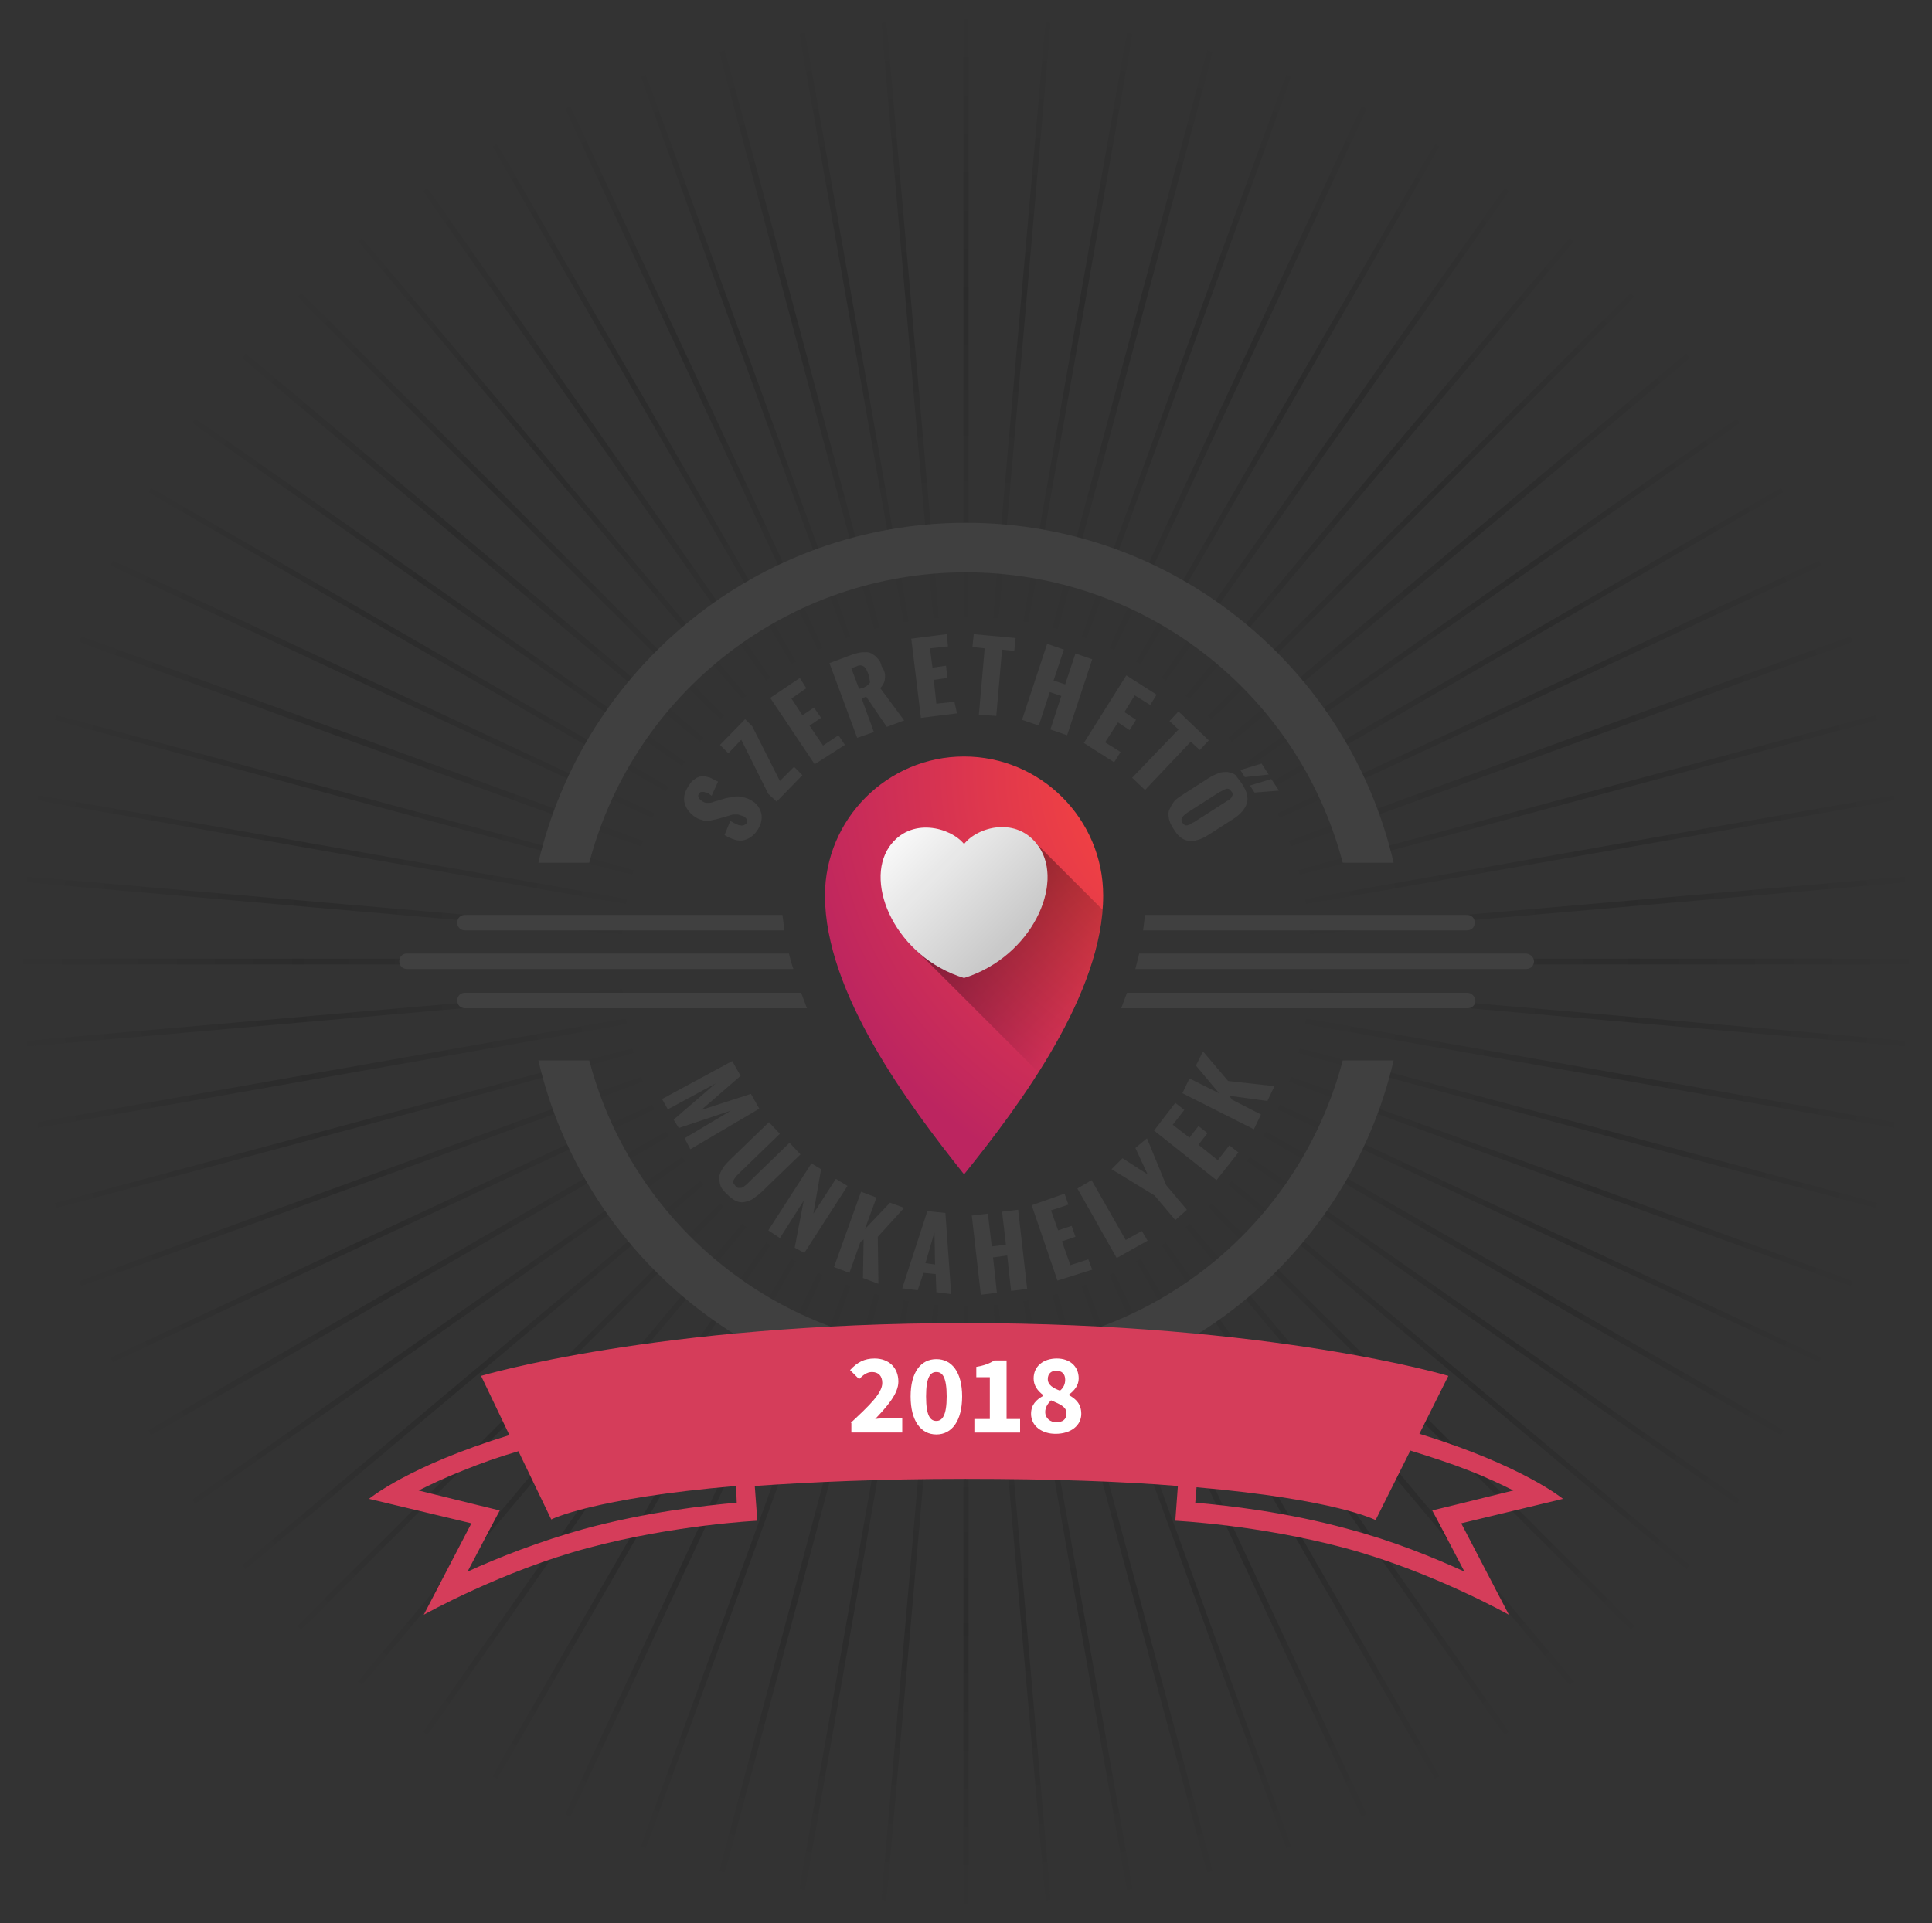 <?xml version="1.0" encoding="utf-8"?>
<!-- Generator: Adobe Illustrator 22.1.0, SVG Export Plug-In . SVG Version: 6.00 Build 0)  -->
<svg version="1.1" id="Layer_1" xmlns="http://www.w3.org/2000/svg" xmlns:xlink="http://www.w3.org/1999/xlink" x="0px" y="0px"
	 viewBox="0 0 300 298.7" style="enable-background:new 0 0 300 298.7;" xml:space="preserve">
<rect x="0" y="0" width="300" height="298.7" fill="#333333" stroke="none"/>
<style type="text/css">
	.st0{fill:url(#SVGID_1_);}
	.st1{fill:url(#SVGID_2_);}
	.st2{opacity:0.4;fill:url(#SVGID_3_);enable-background:new    ;}
	.st3{fill:#F7F7F7;}
	.st4{opacity:0.2;fill:url(#SVGID_4_);enable-background:new    ;}
	.st5{fill:#404040;}
	.st6{fill:#D53D5A;}
	.st7{fill:#FFFFFF;}
</style>
<g>
	
		<radialGradient id="SVGID_1_" cx="150" cy="448.67" r="149.33" gradientTransform="matrix(1 0 0 1 0 -299.34)" gradientUnits="userSpaceOnUse">
		<stop  offset="0.335" style="stop-color:#000000;stop-opacity:0"/>
		<stop  offset="0.695" style="stop-color:#000000;stop-opacity:0.15"/>
		<stop  offset="1" style="stop-color:#000000;stop-opacity:0"/>
	</radialGradient>
	<polygon class="st0" points="299.3,148.9 159.9,148.9 298.8,136.8 298.7,135.9 159.8,148 297.1,123.8 297,123 159.7,147.2 
		294.4,111.1 294.1,110.3 159.5,146.4 290.5,98.7 290.2,97.8 159.2,145.5 285.5,86.6 285.1,85.8 158.8,144.8 279.5,75 279.1,74.3 
		158.4,144 272.6,64 272.1,63.3 157.9,143.3 264.7,53.7 264.1,53 157.3,142.6 255.9,44 255.3,43.4 156.7,142 246.3,35.2 245.6,34.7 
		156,141.5 236,27.3 235.3,26.8 155.3,141 225,20.2 224.3,19.8 154.6,140.5 213.5,14.2 212.7,13.8 153.8,140.2 201.5,9.2 200.7,8.9 
		153,139.9 189.1,5.2 188.2,5 152.1,139.6 176.4,2.3 175.5,2.2 151.3,139.5 163.4,0.6 162.6,0.5 150.4,139.4 150.4,0 149.6,0 
		149.6,139.4 137.4,0.5 136.6,0.6 148.7,139.5 124.5,2.2 123.6,2.3 147.9,139.6 111.8,5 110.9,5.2 147,139.9 99.3,8.9 98.5,9.2 
		146.2,140.2 87.3,13.8 86.5,14.2 145.4,140.5 75.7,19.8 75,20.2 144.7,141 64.7,26.8 64,27.3 144,141.5 54.3,34.7 53.7,35.2 
		143.3,142 44.7,43.4 44.1,44 142.7,142.6 35.9,53 35.3,53.7 142.1,143.3 27.9,63.3 27.4,64 141.6,144 20.9,74.3 20.5,75 
		141.2,144.8 14.9,85.8 14.5,86.6 140.8,145.5 9.8,97.8 9.5,98.7 140.5,146.4 5.9,110.3 5.7,111.1 140.3,147.2 3,123 2.9,123.8 
		140.2,148 1.3,135.9 1.2,136.8 140.1,148.9 0.7,148.9 0.7,149.8 140.1,149.8 1.2,161.9 1.3,162.8 140.2,150.6 2.9,174.8 3,175.7 
		140.3,151.5 5.7,187.6 5.9,188.4 140.5,152.3 9.5,200 9.8,200.8 140.8,153.1 14.5,212.1 14.9,212.8 141.2,153.9 20.5,223.6 
		20.9,224.4 141.6,154.7 27.4,234.6 27.9,235.3 142.1,155.4 35.3,245 35.9,245.6 142.7,156 44.1,254.6 44.7,255.2 143.3,156.6 
		53.7,263.4 54.3,264 144,157.2 64,271.4 64.7,271.9 144.7,157.7 75,278.4 75.7,278.9 145.4,158.1 86.5,284.5 87.3,284.9 
		146.2,158.5 98.5,289.5 99.3,289.8 147,158.8 110.9,293.5 111.8,293.7 147.9,159 123.6,296.3 124.5,296.5 148.7,159.2 136.6,298 
		137.4,298.1 149.6,159.2 149.6,298.7 150.4,298.7 150.4,159.2 162.6,298.1 163.4,298 151.3,159.2 175.5,296.5 176.4,296.3 
		152.1,159 188.2,293.7 189.1,293.5 153,158.8 200.7,289.8 201.5,289.5 153.8,158.5 212.7,284.9 213.5,284.5 154.6,158.1 
		224.3,278.9 225,278.4 155.3,157.7 235.3,271.9 236,271.4 156,157.2 245.6,264 246.3,263.4 156.7,156.6 255.3,255.2 255.9,254.6 
		157.3,156 264.1,245.6 264.7,245 157.9,155.4 272.1,235.3 272.6,234.6 158.4,154.7 279.1,224.4 279.5,223.6 158.8,153.9 
		285.1,212.8 285.5,212.1 159.2,153.1 290.2,200.8 290.5,200 159.5,152.3 294.1,188.4 294.4,187.6 159.7,151.5 297,175.7 
		297.1,174.8 159.8,150.6 298.7,162.8 298.8,161.9 159.9,149.8 299.3,149.8 	"/>
	<g>
		<g id="Layer_1_5_">
			
				<radialGradient id="SVGID_2_" cx="298.956" cy="-478.526" r="73.293" gradientTransform="matrix(0.96 0 0 -0.96 -95.198 -339.925)" gradientUnits="userSpaceOnUse">
				<stop  offset="0.35" style="stop-color:#EF4044"/>
				<stop  offset="1" style="stop-color:#BC2560"/>
			</radialGradient>
			<path class="st1" d="M149.7,117.5c-11.9,0-21.6,9.7-21.6,21.6l0,0c0,15.1,13,32.5,21.6,43.3c8.7-10.8,21.6-28.1,21.6-43.3
				C171.3,127.2,161.6,117.5,149.7,117.5z"/>
			
				<linearGradient id="SVGID_3_" gradientUnits="userSpaceOnUse" x1="150.445" y1="-470.152" x2="170.495" y2="-490.207" gradientTransform="matrix(1 0 0 -1 0 -331.988)">
				<stop  offset="0" style="stop-color:#000000"/>
				<stop  offset="1" style="stop-color:#000000;stop-opacity:0"/>
			</linearGradient>
			<path class="st2" d="M141.1,146.4l20.1,20.1c5.1-8,9.3-16.8,10-25.2l-10.8-10.8L141.1,146.4z"/>
			<path class="st3" d="M149.7,131.1c2.1-2.7,8.3-4.4,11.6,0.4c4,5.8-1.1,17.1-11.6,20.4c-10.5-3.2-15.6-14.6-11.6-20.4
				C141.4,126.8,147.6,128.5,149.7,131.1z"/>
			
				<linearGradient id="SVGID_4_" gradientUnits="userSpaceOnUse" x1="141.316" y1="-461.074" x2="158.9" y2="-478.658" gradientTransform="matrix(1 0 0 -1 0 -331.988)">
				<stop  offset="0" style="stop-color:#000000;stop-opacity:0"/>
				<stop  offset="1" style="stop-color:#000000"/>
			</linearGradient>
			<path class="st4" d="M149.7,131.1c2.1-2.7,8.3-4.4,11.6,0.4c4,5.8-1.1,17.1-11.6,20.4c-10.5-3.2-15.6-14.6-11.6-20.4
				C141.4,126.8,147.6,128.5,149.7,131.1z"/>
			<path class="st5" d="M91.5,134h-7.9c7-30.2,34.1-52.8,66.4-52.8s59.4,22.6,66.4,52.8h-7.9c-7-26.6-31-45.1-58.5-45.1
				C122.5,88.9,98.5,107.4,91.5,134z M150,209.8c-27.5,0-51.5-18.5-58.5-45.1h-7.9c7,30.2,34.1,52.8,66.4,52.8s59.4-22.6,66.4-52.8
				h-7.9C201.5,191.3,177.5,209.8,150,209.8z M177.5,144.5h50.3c0.7,0,1.2-0.5,1.2-1.2s-0.5-1.2-1.2-1.2h-50
				C177.7,142.9,177.6,143.7,177.5,144.5z M72.2,144.5h49.6c-0.1-0.8-0.2-1.6-0.3-2.4H72.2c-0.7,0-1.2,0.5-1.2,1.2
				S71.5,144.5,72.2,144.5z M236.9,148.1h-60c-0.2,0.8-0.4,1.6-0.6,2.4h60.7c0.7,0,1.2-0.5,1.2-1.2S237.5,148.1,236.9,148.1z
				 M122.5,148.1H63.2c-0.7,0-1.2,0.5-1.2,1.2s0.5,1.2,1.2,1.2h60C122.9,149.7,122.7,148.9,122.5,148.1z M124.4,154.2H72.2
				c-0.7,0-1.2,0.5-1.2,1.2c0,0.7,0.5,1.2,1.2,1.2h53.1C125,155.8,124.7,155,124.4,154.2z M227.8,154.2H175
				c-0.3,0.8-0.6,1.6-0.9,2.4h53.8c0.7,0,1.2-0.5,1.2-1.2C229,154.7,228.5,154.2,227.8,154.2z M184.9,115.2l1.4,1.3l1.4-1.5
				l-4.7-4.5l-1.4,1.5l1.4,1.3l-7.2,7.5l2,1.9L184.9,115.2z M169.6,197.2l-0.6-1.6l-2.8,0.9l-1.3-3.7l2.1-0.7l-0.6-1.7l-2.1,0.7
				l-1.1-3.1l2.7-0.9l-0.6-1.7l-5.1,1.8l4,11.7L169.6,197.2z M163,107.5l1.8,0.6l-1.7,5.2l2.6,0.9l3.9-11.8l-2.6-0.9l-1.6,4.8
				l-1.8-0.6l1.6-4.8l-2.6-0.9l-3.9,11.8l2.6,0.9L163,107.5z M178.2,192.7l-0.9-1.5l-2.5,1.4l-5.3-9.3l-2.2,1.3l6.1,10.8
				L178.2,192.7z M183.6,169.8l11.1,5.6l1.1-2.3l-4.5-2.3l-0.4-0.6l5.9,0.8l1.1-2.3l-7.2-0.8l-3.9-4.6l-1.1,2.2l3.6,4.3l-4.6-2.3
				L183.6,169.8z M172.6,181.6l6.7,4.1l3.2,3.8l1.8-1.6l-3.2-3.8l-3-7.3l-1.8,1.5l1.9,4.1l-3.9-2.5L172.6,181.6z M175.4,113.4l1-1.6
				l-1.8-1.2l1.6-2.6l2.4,1.5l1-1.6l-4.7-3l-6.6,10.5l4.7,3l1-1.6l-2.4-1.5l2-3.1L175.4,113.4z M192.6,119.6l0.7,1.1l3.7-0.4
				l-1.1-1.7L192.6,119.6z M179.2,175.6l9.7,7.7l3.4-4.3l-1.4-1.1l-1.8,2.3l-3-2.4l1.4-1.8l-1.4-1.1l-1.4,1.8l-2.6-2l1.8-2.3
				l-1.4-1.1L179.2,175.6z M154.7,111.2l0.9-10.3l1.9,0.2l0.2-2l-6.5-0.6l-0.2,2l1.9,0.2l-0.9,10.3L154.7,111.2z M157,200.5l2.5-0.3
				l-1.4-12.3l-2.5,0.3l0.6,5.1l-2.2,0.3l-0.6-5.1l-2.5,0.3l1.4,12.3l2.5-0.3l-0.6-5.5l2.2-0.3L157,200.5z M137.4,105.4
				c0,0.5-0.3,1-0.7,1.5l3.7,5l-2.7,1l-3.2-4.7l-0.7,0.3l1.9,5.2l-2.6,0.9l-4.3-11.6l3.2-1.2c0.5-0.2,0.9-0.3,1.3-0.4
				s0.8-0.1,1.2-0.1c0.4,0,0.7,0.1,1,0.3s0.6,0.4,0.8,0.7c0.3,0.3,0.5,0.7,0.6,1.2C137.4,104.2,137.5,104.8,137.4,105.4z
				 M134.8,104.6c-0.2-0.5-0.4-0.9-0.7-1.1s-0.7-0.2-1.1,0l-0.8,0.3l1.2,3.2l0.7-0.2c0.5-0.2,0.8-0.5,1-0.8
				C135,105.5,135,105.1,134.8,104.6z M131.2,115.7l-1-1.5l-2.4,1.6l-2.1-3.1l1.8-1.2l-1.1-1.6l-1.8,1.2l-1.7-2.6l2.3-1.6l-1-1.6
				l-4.6,3.1l6.9,10.3L131.2,115.7z M120.6,124.5l4-4.1l-1.3-1.3l-2.2,2.2l-4.3-8.5l-1.1-1.1l-3.9,4l1.3,1.3l2-2.1l4.2,8.4
				L120.6,124.5z M148.2,109l-2.8,0.3l-0.4-3.7l2.1-0.3l-0.2-1.9l-2.1,0.3l-0.4-3l2.8-0.3l-0.2-1.9l-5.5,0.7l1.5,12.3l5.6-0.7
				L148.2,109z M198.6,122.8l-1.2-1.8l-3.3,1l0.7,1.1L198.6,122.8z M142.5,200.4l-2.4-0.3l3.9-12l2.8,0.3l0.9,12.6l-2.3-0.3
				l-0.1-2.8l-1.9-0.2L142.5,200.4z M143.7,196.2l1.5,0.2l-0.1-5L143.7,196.2z M115,128.2c-0.4,0-0.9-0.3-1.6-0.7l-0.9,2.2
				c1.2,0.7,2.2,1,3,0.8c0.8-0.2,1.6-0.7,2.2-1.7c0.5-0.8,0.7-1.7,0.5-2.5s-0.7-1.5-1.4-1.9c-0.3-0.2-0.7-0.4-1.1-0.5
				s-0.7-0.2-1.1-0.2c-0.4,0-0.7,0-1,0.1s-0.7,0.1-1,0.2l-1.3,0.4c-0.3,0.1-0.5,0.1-0.6,0.2c-0.1,0-0.3,0.1-0.5,0.1
				c-0.2,0-0.4,0-0.6,0c-0.2-0.1-0.4-0.1-0.6-0.3c-0.2-0.1-0.4-0.3-0.5-0.5s-0.1-0.4,0-0.6c0.1-0.1,0.1-0.2,0.2-0.2
				c0.1-0.1,0.2-0.1,0.3-0.1s0.2,0,0.3,0c0.1,0,0.2,0.1,0.4,0.1s0.3,0.1,0.4,0.2s0.3,0.2,0.4,0.3l1-2.2c-0.2-0.1-0.4-0.2-0.6-0.3
				c-0.2-0.1-0.4-0.2-0.6-0.3s-0.5-0.1-0.7-0.2s-0.4,0-0.7,0s-0.5,0.1-0.7,0.2c-0.2,0.1-0.4,0.3-0.7,0.5c-0.2,0.2-0.4,0.5-0.6,0.8
				c-0.6,0.9-0.8,1.8-0.6,2.6c0.2,0.8,0.7,1.5,1.5,2.1c0.3,0.2,0.6,0.4,1,0.5c0.3,0.1,0.6,0.2,0.9,0.2s0.6,0,0.8-0.1
				c0.3-0.1,0.6-0.1,0.9-0.2l1.4-0.4c0.4-0.1,0.7-0.2,1-0.3c0.3,0,0.5,0,0.8,0c0.3,0.1,0.6,0.2,0.9,0.3c0.5,0.3,0.6,0.7,0.4,1.1
				C115.7,128.1,115.4,128.3,115,128.2z M192.9,121.8c0.7,1.1,1,2.1,0.7,3c-0.3,0.9-1,1.7-2.1,2.4l-3.9,2.5c-1.1,0.7-2.1,1-3,0.9
				c-0.9-0.1-1.7-0.7-2.4-1.9c-0.4-0.6-0.6-1.1-0.7-1.6s-0.1-1,0.1-1.4s0.4-0.8,0.7-1.2c0.3-0.4,0.8-0.7,1.4-1.1l3.9-2.5
				c0.6-0.4,1.1-0.6,1.6-0.8c0.5-0.2,0.9-0.2,1.4-0.2c0.5,0.1,0.9,0.2,1.3,0.5C192.1,120.8,192.5,121.2,192.9,121.8z M191.4,123.3
				c0-0.1-0.1-0.3-0.2-0.4s-0.2-0.2-0.3-0.3s-0.2-0.1-0.3-0.1s-0.2,0-0.4,0.1c-0.1,0.1-0.3,0.1-0.4,0.2c-0.1,0.1-0.2,0.1-0.4,0.2
				l-5,3.2c-0.1,0.1-0.3,0.2-0.4,0.3s-0.2,0.2-0.3,0.3s-0.2,0.2-0.2,0.3c0,0.1-0.1,0.2,0,0.3c0,0.1,0.1,0.3,0.1,0.4
				c0.1,0.1,0.2,0.2,0.3,0.3s0.2,0.1,0.3,0.1s0.2,0,0.4-0.1c0.1,0,0.3-0.1,0.4-0.2s0.2-0.1,0.4-0.2l5-3.2c0.1-0.1,0.3-0.2,0.4-0.2
				c0.1-0.1,0.2-0.2,0.3-0.3c0.1-0.1,0.2-0.2,0.2-0.3S191.5,123.4,191.4,123.3z M112.8,185.4c0.5,0.5,1,0.9,1.4,1.1s0.9,0.3,1.4,0.2
				c0.4-0.1,0.9-0.2,1.3-0.5c0.4-0.3,0.9-0.6,1.4-1.1l6-5.8l-1.7-1.8l-6.3,6.1c-0.2,0.2-0.3,0.3-0.4,0.4s-0.3,0.2-0.4,0.3
				s-0.3,0.2-0.5,0.2s-0.3,0-0.4,0c-0.2-0.1-0.3-0.1-0.4-0.3c-0.1-0.1-0.2-0.3-0.3-0.4c0-0.1-0.1-0.3,0-0.4c0-0.1,0.1-0.3,0.2-0.4
				s0.2-0.3,0.3-0.4s0.3-0.3,0.4-0.4l6.3-6.1l-1.7-1.8l-6,5.8c-0.5,0.5-0.9,0.9-1.2,1.4s-0.5,0.9-0.5,1.3s0,0.9,0.2,1.4
				C111.9,184.4,112.3,184.9,112.8,185.4z M138.2,186.8l-3.9,4.1l1.8-4.9l-2.4-0.9l-4.2,11.7l2.4,0.9l1.7-4.8l0.5-0.4l-0.1,6
				l2.4,0.9l-0.1-7.3l4.1-4.5L138.2,186.8z M107.2,178.5l10.7-6.3l-1.3-2.3l-7.7,2.5l6.1-5.3l-1.3-2.3l-10.9,5.9l0.9,1.6l7.4-4
				l-6.5,5.6l0.8,1.3l8.1-2.7l-7.2,4.3L107.2,178.5z M124.9,194.6l6.7-10.4l-1.8-1.1l-3.5,5.4l1.2-6.9l-1.5-0.9l-6.7,10.4l1.8,1.2
				l3.7-5.8l-1.4,7.3L124.9,194.6z"/>
		</g>
	</g>
	<g>
		<path class="st6" d="M242.7,232.8c0,0-6.3-5.2-22.3-10.1l4.5-9c0,0-27.3-8.2-75.1-8.2s-75.1,8.2-75.1,8.2l4.4,9.2
			c-15.7,4.8-21.8,9.9-21.8,9.9l15.9,3.8l-7.4,14.2c0,0,12.1-6.8,25.6-10.4s26.2-4.2,26.2-4.2l-0.4-5.4c8.6-0.6,19.4-1.1,32.7-1.1
			c13.6,0,24.4,0.4,33,1.1l-0.4,5.4c0,0,12.7,0.6,26.2,4.2s25.6,10.4,25.6,10.4l-7.4-14.2L242.7,232.8z M114.4,233.4
			c-4.6,0.4-13.9,1.4-23.8,4.1c-6.8,1.9-13.2,4.4-18,6.6l3.2-6.1l1.8-3.4l-3.7-0.9l-8.9-2.2c1.8-0.9,4.1-2,6.9-3.1
			c2.7-1.1,5.5-2.1,8.6-3l5.1,10.6c0,0,6.4-3.3,28.7-5.2L114.4,233.4z M227.4,244.1c-4.8-2.2-11.2-4.8-18-6.6
			c-9.8-2.7-19.1-3.7-23.8-4.1l0.2-2.4c21.8,1.9,27.8,5.1,27.8,5.1l5.4-10.8c3.2,1,6.3,2,9.1,3.1c2.8,1.1,5.1,2.2,6.9,3.1l-8.9,2.2
			l-3.7,0.9l1.8,3.4L227.4,244.1z"/>
	</g>
	<g>
		<path class="st7" d="M132.1,221c2.9-2.7,4.9-4.6,4.9-6.2c0-1.1-0.6-1.7-1.6-1.7c-0.8,0-1.4,0.5-2,1.1l-1.4-1.4
			c1.1-1.2,2.2-1.8,3.8-1.8c2.2,0,3.7,1.4,3.7,3.6c0,1.9-1.8,3.9-3.6,5.8c0.6-0.1,1.3-0.1,1.9-0.1h2.3v2.2h-7.9V221z"/>
		<path class="st7" d="M141.4,216.9c0-3.8,1.6-5.8,4-5.8s4,2,4,5.8c0,3.8-1.6,5.9-4,5.9S141.4,220.7,141.4,216.9z M147,216.9
			c0-3.1-0.7-3.8-1.6-3.8c-0.9,0-1.6,0.7-1.6,3.8c0,3.1,0.7,3.8,1.6,3.8C146.3,220.7,147,219.9,147,216.9z"/>
		<path class="st7" d="M151.3,220.4h2.4v-6.5h-2.1v-1.6c1.2-0.2,2-0.5,2.8-1h1.9v9.1h2.1v2.1h-7.1V220.4z"/>
		<path class="st7" d="M160.1,219.6c0-1.4,0.8-2.2,1.9-2.8v-0.1c-0.9-0.7-1.5-1.5-1.5-2.6c0-1.9,1.5-3.1,3.6-3.1
			c2,0,3.4,1.2,3.4,3.1c0,1.1-0.7,1.9-1.5,2.5v0.1c1.1,0.6,1.9,1.4,1.9,2.9c0,1.8-1.6,3.1-4,3.1
			C161.8,222.7,160.1,221.5,160.1,219.6z M165.6,219.5c0-1-1-1.4-2.4-2c-0.5,0.5-0.9,1.1-0.9,1.8c0,1,0.8,1.6,1.7,1.6
			C165,220.9,165.6,220.5,165.6,219.5z M165.4,214.3c0-0.9-0.5-1.4-1.4-1.4c-0.7,0-1.3,0.4-1.3,1.3c0,0.9,0.8,1.4,1.9,1.8
			C165.2,215.5,165.4,214.9,165.4,214.3z"/>
	</g>
</g>
<title>SZM_logo_v1</title>
</svg>
